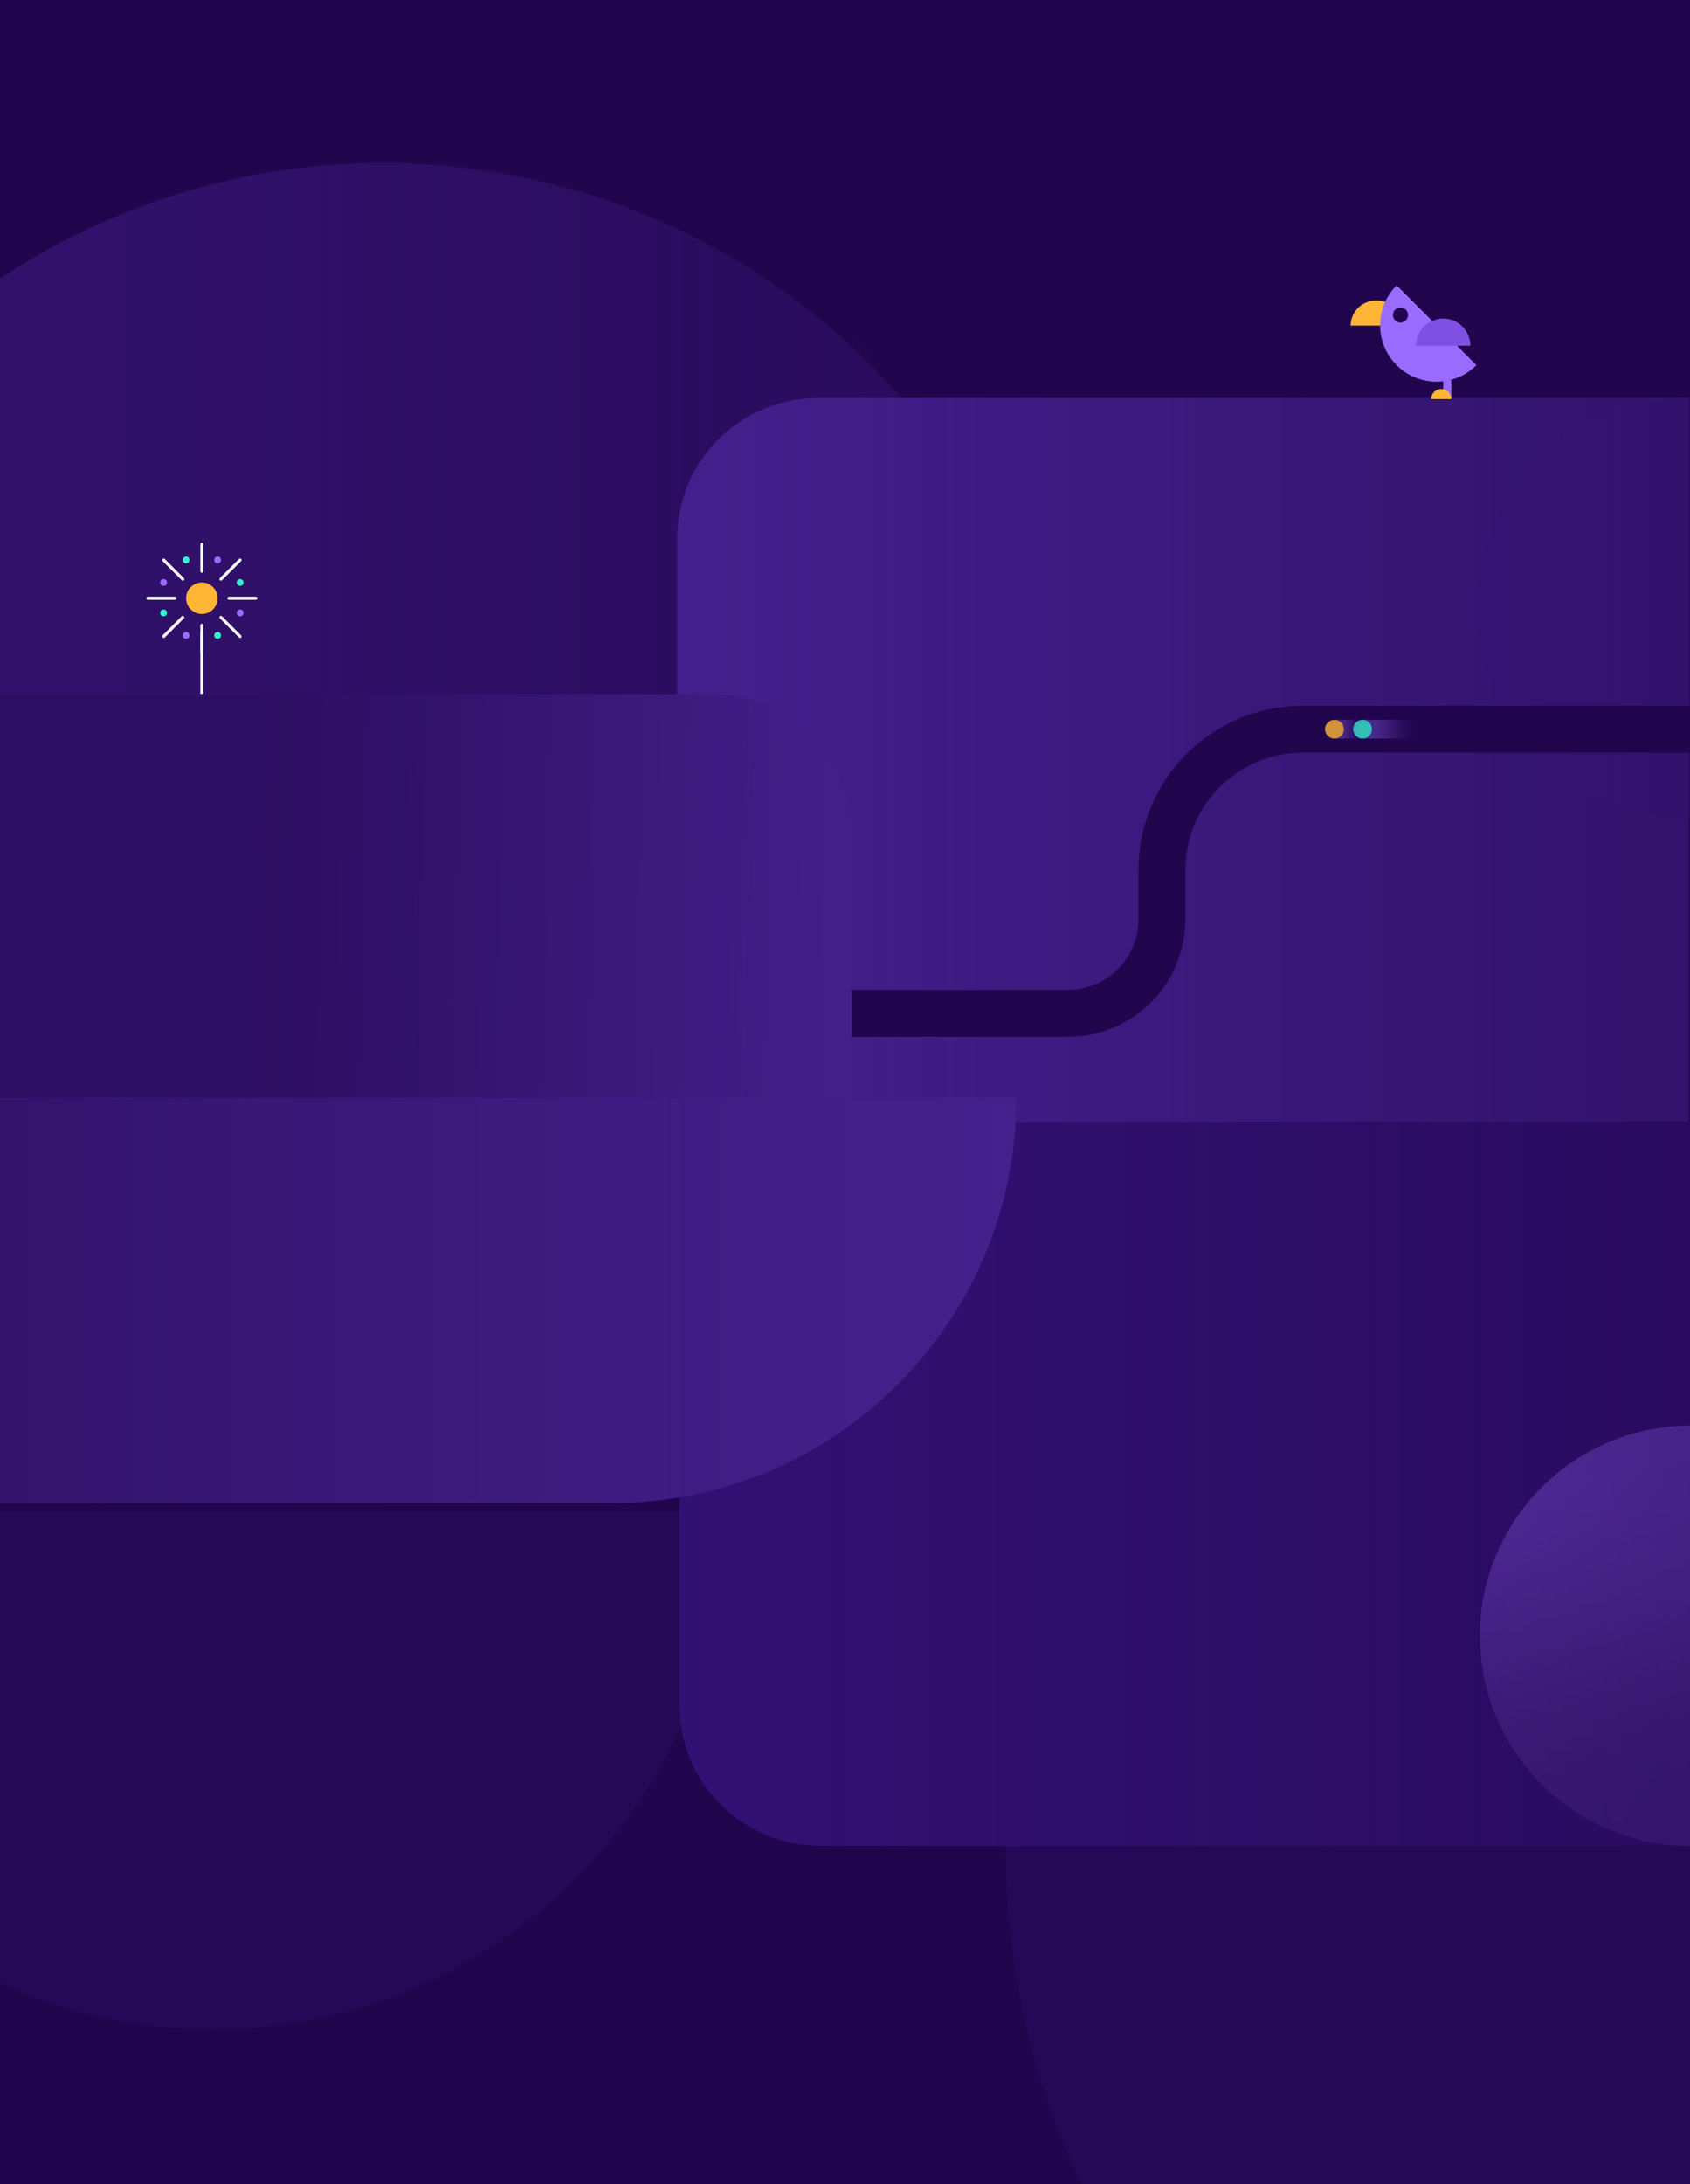 <svg width="1440" height="1860" viewBox="0 0 1440 1860" fill="none" xmlns="http://www.w3.org/2000/svg">
<rect x="0" y="0" width="1440" height="1860" fill="#808080" stroke="none"/>
<g clip-path="url(#clip0_3306_57720)">
<rect width="1440" height="1860" fill="#21064E"/>
<g opacity="0.8">
<path opacity="0.5" d="M326.087 138.847C652.536 138.847 917.174 404.994 917.174 733.304L-265 733.304C-265 404.994 -0.361 138.847 326.087 138.847Z" fill="#4C249F"/>
<path d="M334.175 136.151C664.345 136.151 932.002 404.713 932.002 736L-263.652 736C-263.652 404.713 4.004 136.151 334.175 136.151Z" fill="url(#paint0_linear_3306_57720)" fill-opacity="0.5"/>
<path d="M1439 339H697C630.726 339 577 392.726 577 459V956H1439V339Z" fill="#4C269C"/>
<path d="M1259 518C1259 419.141 1339.59 339 1439 339L1439 697C1339.59 697 1259 616.859 1259 518Z" fill="#4C249F"/>
<path d="M577 459C577 392.726 630.726 339 697 339H1439V956H577V459Z" fill="url(#paint1_linear_3306_57720)" fill-opacity="0.51"/>
<path d="M591 766C591 699.726 537.274 646 471 646H1V1106H591V766Z" fill="url(#paint2_linear_3306_57720)" fill-opacity="0.51"/>
<path d="M704.5 863L910 863C954.183 863 990 827.183 990 783L990 741C990 674.726 1043.73 621 1110 621L1440 621" stroke="#21064E" stroke-width="40"/>
<rect width="50" height="16" transform="matrix(-1 0 0 1 1211 613)" fill="url(#paint3_linear_3306_57720)" fill-opacity="0.46"/>
<circle cx="8" cy="8" r="8" transform="matrix(-1 0 0 1 1169 613)" fill="#35F0D0"/>
<rect width="28" height="16" transform="matrix(-1 0 0 1 1165 613)" fill="url(#paint4_linear_3306_57720)" fill-opacity="0.46"/>
<circle cx="8" cy="8" r="8" transform="matrix(-1 0 0 1 1145 613)" fill="#FFB636"/>
<path d="M726 711C726 644.726 672.274 591 606 591H-153V936H726V711Z" fill="#4E289D"/>
<path d="M726 711C726 644.726 672.274 591 606 591H-153V936H726V711Z" fill="url(#paint5_linear_3306_57720)" fill-opacity="0.7"/>
<path d="M1524.5 2242C1893.15 2242 2192 1942.03 2192 1572L857 1572C857 1942.03 1155.85 2242 1524.5 2242Z" fill="#36147D" fill-opacity="0.27"/>
<path d="M181.5 1728C423.677 1728 620 1530.56 620 1287L-257 1287C-257 1530.56 -60.677 1728 181.5 1728Z" fill="#36147D" fill-opacity="0.27"/>
<path d="M1441 1572H699C632.726 1572 579 1518.27 579 1452V956H1441V1572Z" fill="#36147D"/>
<path d="M1261 1393C1261 1491.86 1341.59 1572 1441 1572L1441 1214C1341.59 1214 1261 1294.14 1261 1393Z" fill="#8050E3"/>
<path d="M1261 1393C1261 1491.86 1341.59 1572 1441 1572L1441 1214C1341.59 1214 1261 1294.14 1261 1393Z" fill="url(#paint6_linear_3306_57720)" fill-opacity="0.5"/>
<path d="M579 1452C579 1518.27 632.726 1572 699 1572H1441V955H579V1452Z" fill="url(#paint7_linear_3306_57720)" fill-opacity="0.51"/>
<path d="M-13 1280H521C711.538 1280 866 1125.54 866 935H-13V1280Z" fill="#4E289D"/>
<path d="M866 935C866 1125.54 711.538 1280 521 1280H-13V935H866Z" fill="url(#paint8_linear_3306_57720)" fill-opacity="0.51"/>
</g>
<path d="M1172.72 255.856C1184.79 255.856 1194.58 265.45 1194.58 277.284L1150.86 277.284C1150.86 265.45 1160.65 255.856 1172.72 255.856Z" fill="#FFB636"/>
<path d="M1190.03 310.974C1171.26 292.203 1171.26 261.77 1190.03 243L1258 310.974C1239.23 329.744 1208.8 329.744 1190.03 310.974Z" fill="#9B6AFF"/>
<path d="M1229.72 271.284C1242.5 271.284 1252.86 281.645 1252.86 294.426L1206.57 294.426C1206.57 281.645 1216.94 271.284 1229.72 271.284Z" fill="#8050E3"/>
<circle cx="6.428" cy="6.428" r="6.428" transform="matrix(-1 0 0 1 1199.72 261.856)" fill="#21064E"/>
<rect width="6.857" height="16.285" transform="matrix(-1 0 0 1 1236.57 323.567)" fill="#9B6AFF"/>
<path d="M1228 331.281C1232.73 331.281 1236.57 335.118 1236.57 339.852L1219.43 339.852C1219.43 335.118 1223.27 331.281 1228 331.281Z" fill="#FFB636"/>
<line x1="171.997" y1="538.23" x2="171.997" y2="590.937" stroke="white" stroke-width="2.555"/>
<path d="M172 532.48L172 555.48" stroke="white" stroke-width="2.555" stroke-linecap="round"/>
<path d="M172 463.482L172 486.481" stroke="white" stroke-width="2.555" stroke-linecap="round"/>
<path d="M195 509.481L218 509.481" stroke="white" stroke-width="2.555" stroke-linecap="round"/>
<path d="M126 509.481L149 509.481" stroke="white" stroke-width="2.555" stroke-linecap="round"/>
<path d="M188.258 525.744L204.521 542.007" stroke="white" stroke-width="2.555" stroke-linecap="round"/>
<path d="M139.473 476.955L155.736 493.218" stroke="white" stroke-width="2.555" stroke-linecap="round"/>
<path d="M188.258 493.218L204.521 476.954" stroke="white" stroke-width="2.555" stroke-linecap="round"/>
<path d="M139.473 542.007L155.736 525.744" stroke="white" stroke-width="2.555" stroke-linecap="round"/>
<circle cx="171.998" cy="509.481" r="13.416" fill="#FFB636"/>
<circle cx="158.582" cy="476.898" r="2.875" fill="#35F0D0"/>
<circle cx="185.414" cy="476.898" r="2.875" fill="#9B6AFF"/>
<circle cx="204.582" cy="496.064" r="2.875" fill="#35F0D0"/>
<circle cx="139.418" cy="496.064" r="2.875" fill="#9B6AFF"/>
<circle cx="204.582" cy="521.939" r="2.875" fill="#9B6AFF"/>
<circle cx="139.418" cy="521.939" r="2.875" fill="#35F0D0"/>
<circle cx="185.414" cy="541.105" r="2.875" fill="#35F0D0"/>
<circle cx="158.582" cy="541.105" r="2.875" fill="#9B6AFF"/>
</g>
<defs>
<linearGradient id="paint0_linear_3306_57720" x1="932.002" y1="436.076" x2="-263.652" y2="436.075" gradientUnits="userSpaceOnUse">
<stop stop-color="#21064E"/>
<stop offset="0.067" stop-color="#21064E" stop-opacity="0.991"/>
<stop offset="0.133" stop-color="#21064E" stop-opacity="0.964"/>
<stop offset="0.2" stop-color="#21064E" stop-opacity="0.918"/>
<stop offset="0.267" stop-color="#21064E" stop-opacity="0.853"/>
<stop offset="0.333" stop-color="#21064E" stop-opacity="0.768"/>
<stop offset="0.4" stop-color="#21064E" stop-opacity="0.668"/>
<stop offset="0.467" stop-color="#21064E" stop-opacity="0.557"/>
<stop offset="0.533" stop-color="#21064E" stop-opacity="0.443"/>
<stop offset="0.6" stop-color="#21064E" stop-opacity="0.332"/>
<stop offset="0.667" stop-color="#21064E" stop-opacity="0.232"/>
<stop offset="0.733" stop-color="#21064E" stop-opacity="0.147"/>
<stop offset="0.8" stop-color="#21064E" stop-opacity="0.082"/>
<stop offset="0.867" stop-color="#21064E" stop-opacity="0.036"/>
<stop offset="0.933" stop-color="#21064E" stop-opacity="0.01"/>
<stop offset="1" stop-color="#21064E" stop-opacity="0"/>
</linearGradient>
<linearGradient id="paint1_linear_3306_57720" x1="1439" y1="647.5" x2="577" y2="647.5" gradientUnits="userSpaceOnUse">
<stop stop-color="#21064E"/>
<stop offset="1" stop-color="#21064E" stop-opacity="0"/>
</linearGradient>
<linearGradient id="paint2_linear_3306_57720" x1="1" y1="876" x2="591" y2="876" gradientUnits="userSpaceOnUse">
<stop stop-color="#21064E"/>
<stop offset="1" stop-color="#21064E" stop-opacity="0"/>
</linearGradient>
<linearGradient id="paint3_linear_3306_57720" x1="50" y1="6" x2="-8.54954e-08" y2="6" gradientUnits="userSpaceOnUse">
<stop stop-color="#9B6AFF"/>
<stop offset="0.067" stop-color="#9B6AFF" stop-opacity="0.991"/>
<stop offset="0.133" stop-color="#9B6AFF" stop-opacity="0.964"/>
<stop offset="0.2" stop-color="#9B6AFF" stop-opacity="0.918"/>
<stop offset="0.267" stop-color="#9B6AFF" stop-opacity="0.853"/>
<stop offset="0.333" stop-color="#9B6AFF" stop-opacity="0.768"/>
<stop offset="0.4" stop-color="#9B6AFF" stop-opacity="0.668"/>
<stop offset="0.467" stop-color="#9B6AFF" stop-opacity="0.557"/>
<stop offset="0.533" stop-color="#9B6AFF" stop-opacity="0.443"/>
<stop offset="0.6" stop-color="#9B6AFF" stop-opacity="0.332"/>
<stop offset="0.667" stop-color="#9B6AFF" stop-opacity="0.232"/>
<stop offset="0.733" stop-color="#9B6AFF" stop-opacity="0.147"/>
<stop offset="0.8" stop-color="#9B6AFF" stop-opacity="0.082"/>
<stop offset="0.867" stop-color="#9B6AFF" stop-opacity="0.036"/>
<stop offset="0.933" stop-color="#9B6AFF" stop-opacity="0.01"/>
<stop offset="1" stop-color="#9B6AFF" stop-opacity="0"/>
</linearGradient>
<linearGradient id="paint4_linear_3306_57720" x1="28" y1="6" x2="-4.78774e-08" y2="6" gradientUnits="userSpaceOnUse">
<stop stop-color="#9B6AFF"/>
<stop offset="0.067" stop-color="#9B6AFF" stop-opacity="0.991"/>
<stop offset="0.133" stop-color="#9B6AFF" stop-opacity="0.964"/>
<stop offset="0.2" stop-color="#9B6AFF" stop-opacity="0.918"/>
<stop offset="0.267" stop-color="#9B6AFF" stop-opacity="0.853"/>
<stop offset="0.333" stop-color="#9B6AFF" stop-opacity="0.768"/>
<stop offset="0.4" stop-color="#9B6AFF" stop-opacity="0.668"/>
<stop offset="0.467" stop-color="#9B6AFF" stop-opacity="0.557"/>
<stop offset="0.533" stop-color="#9B6AFF" stop-opacity="0.443"/>
<stop offset="0.6" stop-color="#9B6AFF" stop-opacity="0.332"/>
<stop offset="0.667" stop-color="#9B6AFF" stop-opacity="0.232"/>
<stop offset="0.733" stop-color="#9B6AFF" stop-opacity="0.147"/>
<stop offset="0.8" stop-color="#9B6AFF" stop-opacity="0.082"/>
<stop offset="0.867" stop-color="#9B6AFF" stop-opacity="0.036"/>
<stop offset="0.933" stop-color="#9B6AFF" stop-opacity="0.01"/>
<stop offset="1" stop-color="#9B6AFF" stop-opacity="0"/>
</linearGradient>
<linearGradient id="paint5_linear_3306_57720" x1="223" y1="763" x2="766.5" y2="774" gradientUnits="userSpaceOnUse">
<stop stop-color="#21064E"/>
<stop offset="1" stop-color="#21064E" stop-opacity="0"/>
</linearGradient>
<linearGradient id="paint6_linear_3306_57720" x1="1351" y1="1572" x2="1351" y2="1214" gradientUnits="userSpaceOnUse">
<stop stop-color="#21064E"/>
<stop offset="0.067" stop-color="#21064E" stop-opacity="0.991"/>
<stop offset="0.133" stop-color="#21064E" stop-opacity="0.964"/>
<stop offset="0.2" stop-color="#21064E" stop-opacity="0.918"/>
<stop offset="0.267" stop-color="#21064E" stop-opacity="0.853"/>
<stop offset="0.333" stop-color="#21064E" stop-opacity="0.768"/>
<stop offset="0.4" stop-color="#21064E" stop-opacity="0.668"/>
<stop offset="0.467" stop-color="#21064E" stop-opacity="0.557"/>
<stop offset="0.533" stop-color="#21064E" stop-opacity="0.443"/>
<stop offset="0.6" stop-color="#21064E" stop-opacity="0.332"/>
<stop offset="0.667" stop-color="#21064E" stop-opacity="0.232"/>
<stop offset="0.733" stop-color="#21064E" stop-opacity="0.147"/>
<stop offset="0.8" stop-color="#21064E" stop-opacity="0.082"/>
<stop offset="0.867" stop-color="#21064E" stop-opacity="0.036"/>
<stop offset="0.933" stop-color="#21064E" stop-opacity="0.01"/>
<stop offset="1" stop-color="#21064E" stop-opacity="0"/>
</linearGradient>
<linearGradient id="paint7_linear_3306_57720" x1="1441" y1="1263.5" x2="579" y2="1263.5" gradientUnits="userSpaceOnUse">
<stop stop-color="#21064E"/>
<stop offset="1" stop-color="#21064E" stop-opacity="0"/>
</linearGradient>
<linearGradient id="paint8_linear_3306_57720" x1="-13" y1="1107.5" x2="866" y2="1107.5" gradientUnits="userSpaceOnUse">
<stop stop-color="#21064E"/>
<stop offset="1" stop-color="#21064E" stop-opacity="0"/>
</linearGradient>
<clipPath id="clip0_3306_57720">
<rect width="1440" height="1860" fill="white"/>
</clipPath>
</defs>
</svg>
